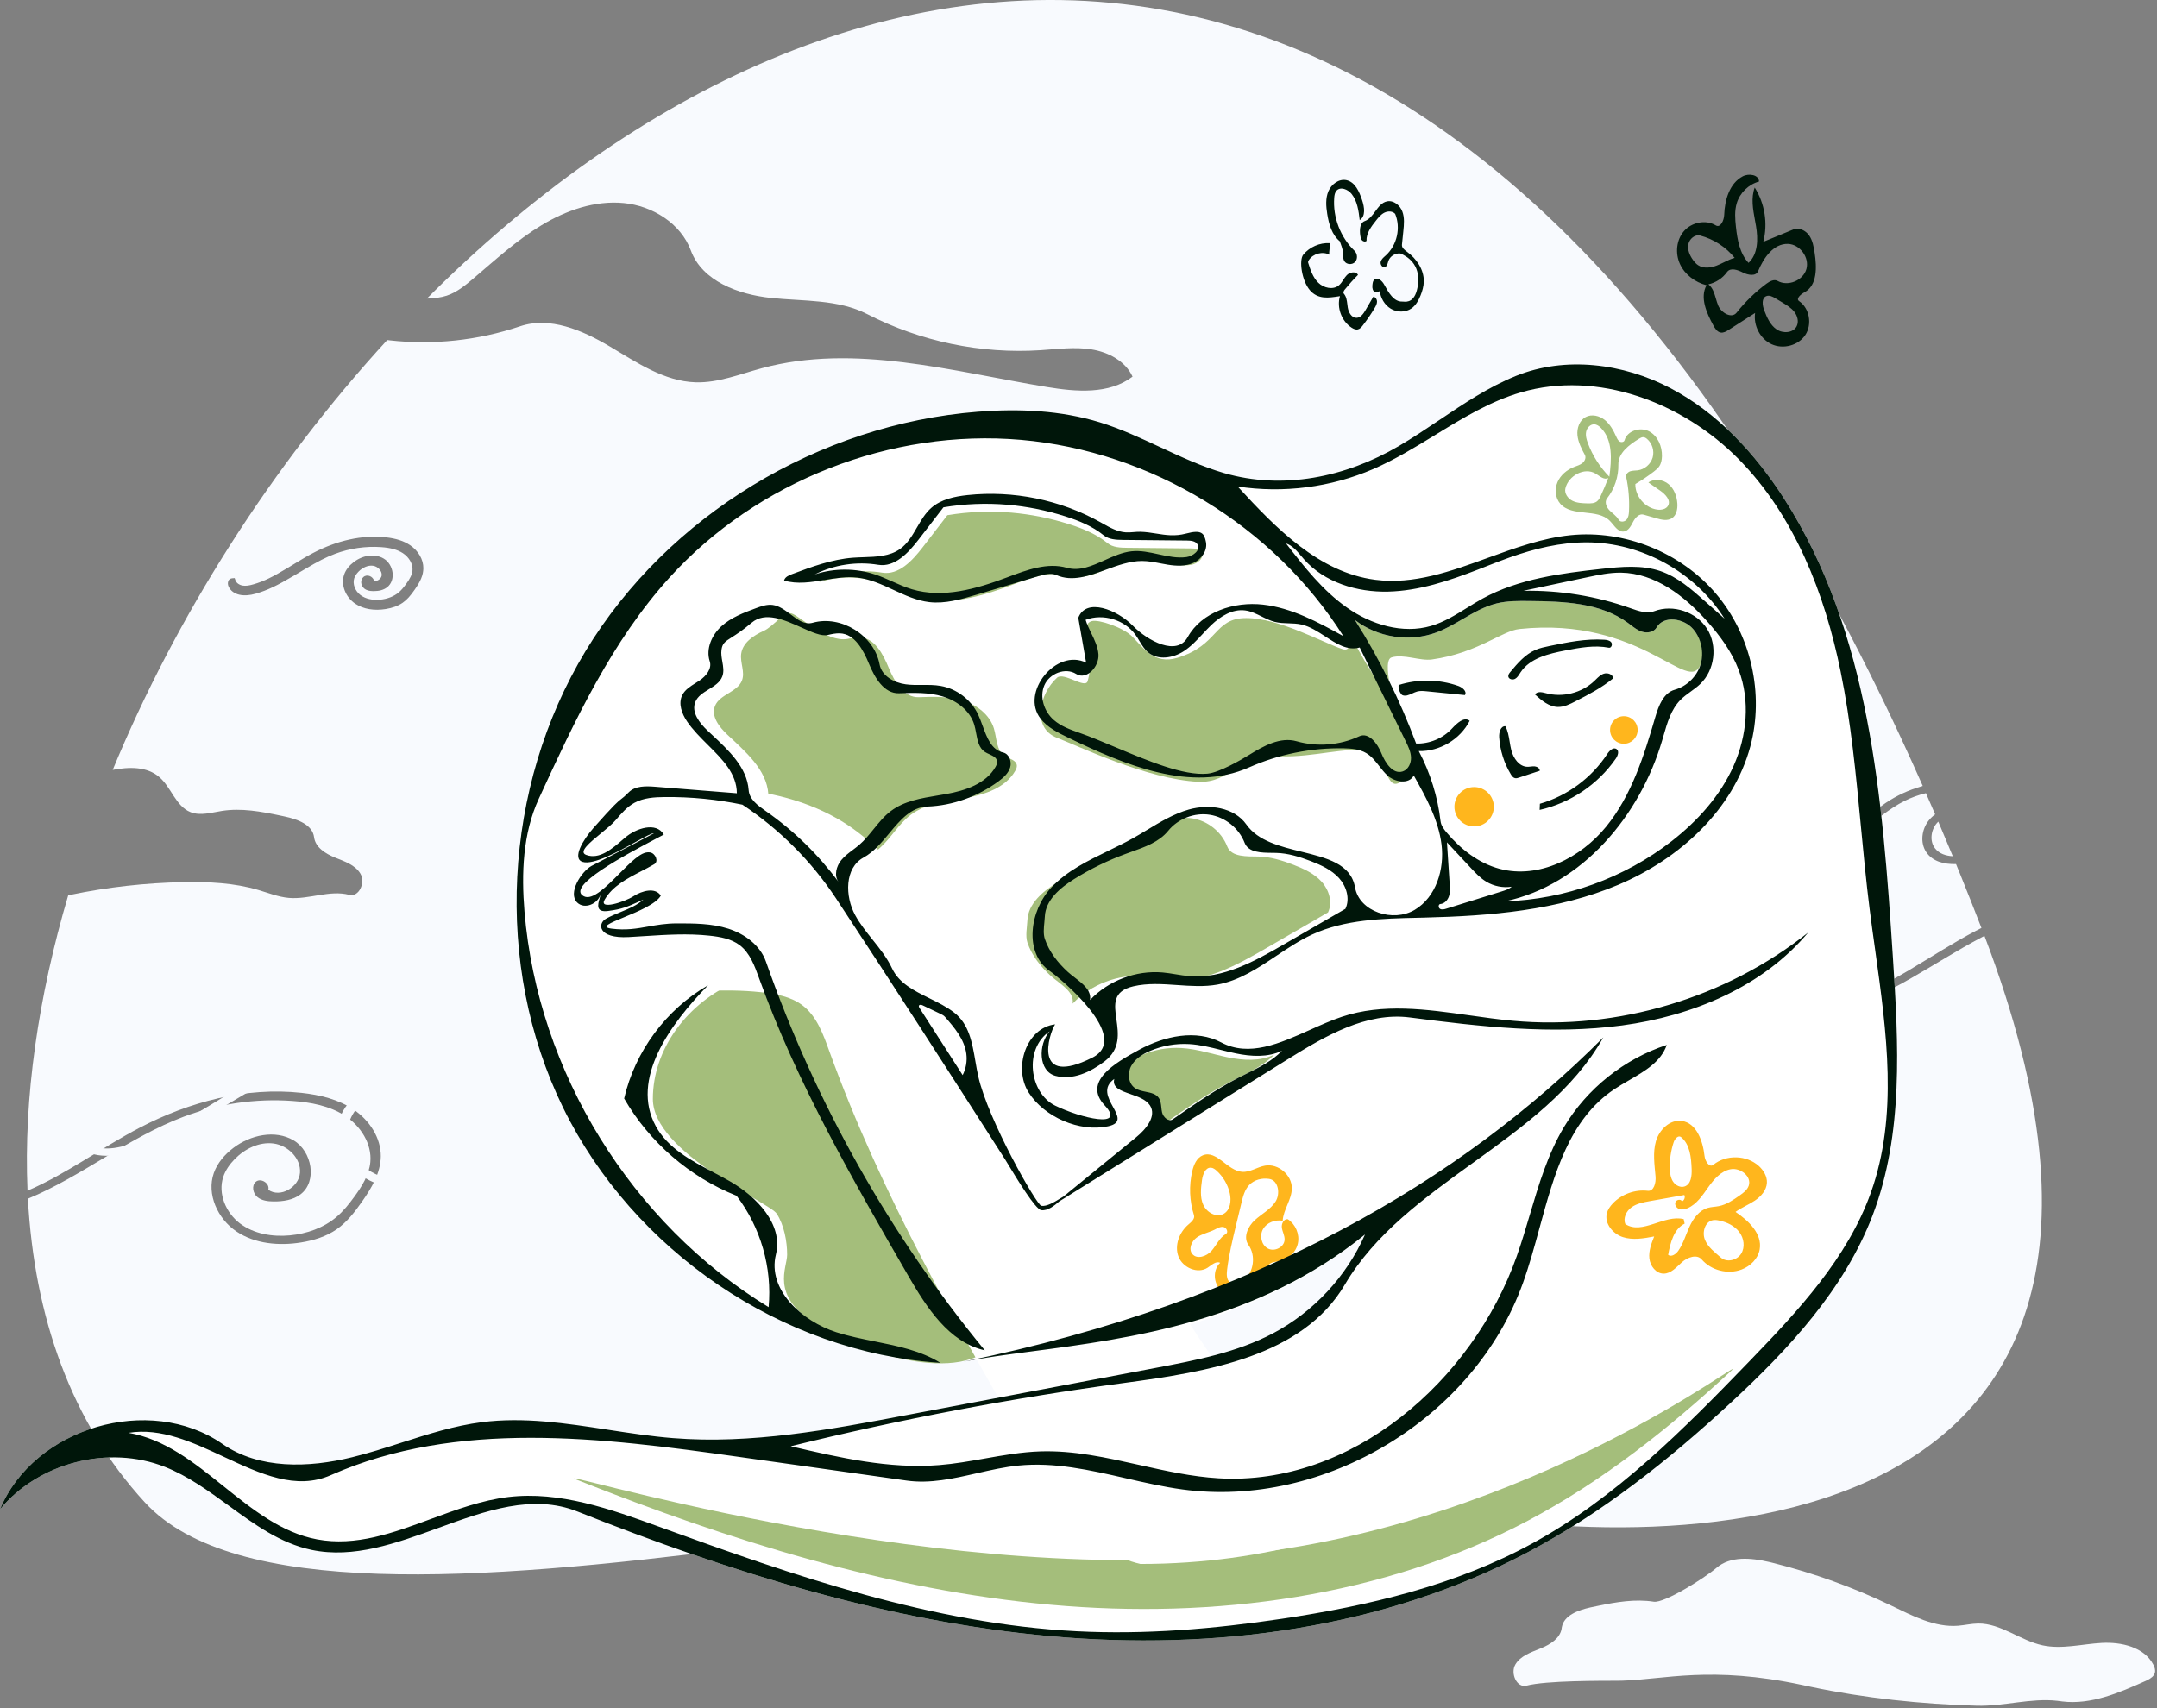 <svg width="125" height="99" viewBox="0 0 125 99" fill="none" xmlns="http://www.w3.org/2000/svg">
<rect x="0" y="0" width="125" height="99" fill="#808080" stroke="none"/>
<g clip-path="url(#clip0_614_6690)">
<path fill-rule="evenodd" clip-rule="evenodd" d="M102.53 90.538L102.604 90.555L102.749 90.591C105.111 91.18 107.412 92.011 109.605 93.067C110.832 93.657 112.11 94.336 113.468 94.232C113.857 94.202 114.241 94.108 114.631 94.103C115.954 94.089 117.07 95.087 118.362 95.367C119.483 95.609 120.64 95.294 121.785 95.229C122.93 95.164 124.254 95.466 124.784 96.483C124.858 96.624 124.914 96.786 124.88 96.941C124.833 97.151 124.643 97.282 124.445 97.382L124.405 97.401L124.32 97.44C122.796 98.123 121.169 98.821 119.517 98.621L119.402 98.605L119.23 98.583C117.682 98.407 116.12 98.911 114.557 98.867C111.331 98.777 108.043 98.427 104.943 97.773L104.611 97.702L104.444 97.666C99.129 96.531 96.456 97.353 93.972 97.417L93.892 97.418L93.737 97.42C92.781 97.425 89.604 97.406 88.468 97.703C87.895 97.854 87.515 96.986 87.817 96.477C88.107 95.988 88.689 95.782 89.221 95.57L89.287 95.543L89.341 95.521C89.856 95.305 90.394 94.959 90.493 94.423L90.502 94.367L90.51 94.314C90.634 93.633 91.447 93.331 92.145 93.175L92.201 93.163L92.601 93.079C93.671 92.856 94.763 92.672 95.838 92.839C96.448 92.933 98.774 91.477 99.471 90.877C100.281 90.181 101.473 90.294 102.53 90.538ZM111.425 45.554L111.338 45.583C110.61 45.792 109.913 46.112 109.284 46.536C108.21 47.26 107.305 48.279 106.081 48.705C105.235 48.999 104.282 48.974 103.453 48.636C103.74 49.259 104.538 49.477 105.221 49.406C107.216 49.199 108.576 47.322 110.369 46.424C110.764 46.226 111.181 46.077 111.609 45.973C111.787 46.378 111.965 46.787 112.142 47.198L112.141 47.203C112.005 47.304 111.881 47.42 111.774 47.554C111.363 48.066 111.261 48.843 111.627 49.389C111.994 49.936 112.667 50.103 113.352 50.083L113.353 50.081L113.6 50.688C114.012 51.703 114.421 52.736 114.827 53.787L114.794 53.804C114.695 53.854 114.597 53.904 114.5 53.955C111.836 55.347 109.422 57.291 106.537 58.138C106.002 58.295 105.438 58.413 104.888 58.321C104.338 58.228 103.801 57.885 103.615 57.36C103.408 57.374 103.388 57.679 103.476 57.866C103.967 58.913 105.46 58.908 106.571 58.584C109.54 57.72 112.065 55.799 114.8 54.35L115 54.244L115.315 55.084C129.05 92.618 92 89.839 81.352 87.084C65.566 82.998 18.675 98.254 8.397 87.084C4.122 82.437 1.989 76.321 1.617 69.48C4.74 68.187 7.457 65.925 10.642 64.728C12.641 63.977 14.804 63.662 16.935 63.813C18.004 63.888 19.097 64.092 19.995 64.676C20.893 65.26 21.561 66.292 21.461 67.359C21.391 68.101 20.974 68.763 20.534 69.365C20.229 69.784 19.905 70.193 19.51 70.529C18.759 71.17 17.783 71.512 16.799 71.605C15.788 71.7 14.713 71.524 13.903 70.911C13.093 70.298 12.619 69.191 12.934 68.226C13.062 67.834 13.306 67.488 13.594 67.192C14.182 66.589 15.018 66.171 15.853 66.28C16.688 66.389 17.45 67.143 17.384 67.982C17.318 68.821 16.234 69.451 15.547 68.963C15.654 68.595 15.111 68.249 14.822 68.501C14.569 68.722 14.654 69.165 14.911 69.38C15.167 69.596 15.525 69.636 15.86 69.639C16.406 69.643 16.98 69.558 17.414 69.228C18.404 68.477 18.082 66.727 17.011 66.096C15.94 65.466 14.514 65.783 13.524 66.535C13.026 66.912 12.598 67.404 12.39 67.993C11.959 69.219 12.617 70.647 13.695 71.374C14.773 72.1 16.166 72.222 17.449 72.015C18.178 71.897 18.903 71.675 19.509 71.254C20.107 70.837 20.561 70.247 20.979 69.65C21.531 68.861 22.058 67.987 22.068 67.025C22.078 65.947 21.409 64.941 20.519 64.332C19.629 63.723 18.545 63.462 17.472 63.345C14.245 62.993 10.968 63.863 8.091 65.366C5.89 66.516 3.86 68.042 1.595 69.016C1.364 63.625 2.212 57.798 3.953 51.894L4.093 51.865C6.244 51.418 8.437 51.172 10.634 51.131C12.091 51.105 13.568 51.171 14.966 51.584C15.553 51.757 16.13 51.992 16.74 52.045C17.909 52.146 19.1 51.569 20.236 51.867C20.809 52.017 21.189 51.15 20.887 50.641C20.584 50.131 19.965 49.929 19.416 49.707C18.867 49.485 18.276 49.118 18.202 48.53C18.109 47.793 17.23 47.482 16.503 47.327L16.236 47.27C15.123 47.036 13.986 46.828 12.865 47.002C12.256 47.097 11.616 47.3 11.043 47.074C10.187 46.736 9.93 45.641 9.232 45.041C8.513 44.422 7.491 44.443 6.531 44.626C10.197 35.756 15.71 27.044 22.443 19.706L22.447 19.71C22.486 19.715 22.524 19.719 22.563 19.724C25.105 20.012 27.709 19.733 30.132 18.914C31.864 18.328 33.742 19.138 35.316 20.069C36.89 21 38.489 22.106 40.317 22.16C41.626 22.198 42.878 21.685 44.142 21.344C49.52 19.89 55.174 21.526 60.671 22.432C62.363 22.711 64.268 22.871 65.632 21.831C65.22 20.93 64.234 20.41 63.255 20.252C62.276 20.095 61.278 20.235 60.289 20.299C56.838 20.522 53.33 19.791 50.256 18.207C48.568 17.338 46.568 17.468 44.68 17.269C42.792 17.07 40.694 16.299 40.035 14.519C39.454 12.949 37.812 11.93 36.145 11.769C34.477 11.608 32.81 12.191 31.377 13.057C29.944 13.923 28.701 15.065 27.425 16.149C26.956 16.547 26.466 16.948 25.881 17.139C25.55 17.247 25.205 17.283 24.857 17.301L24.74 17.304C48.496 -6.518 85.524 -12.951 111.425 45.554ZM112.325 47.625C112.368 47.725 112.411 47.826 112.454 47.928L113.166 49.629C112.765 49.607 112.383 49.484 112.14 49.177C111.792 48.736 111.904 48.044 112.302 47.647L112.325 47.625ZM18.151 32.049L18.019 32.119C17.816 32.228 17.621 32.341 17.337 32.512L16.666 32.92C15.786 33.45 15.306 33.687 14.7 33.865C14.433 33.944 14.238 33.971 14.061 33.941C13.864 33.907 13.698 33.788 13.645 33.639L13.599 33.508L13.46 33.518C13.21 33.535 13.157 33.807 13.247 33.999C13.485 34.507 14.139 34.609 14.818 34.411C15.506 34.211 16.042 33.95 17.019 33.375L17.645 33.003C18.454 32.525 18.879 32.304 19.416 32.102C20.267 31.783 21.186 31.649 22.093 31.713C22.623 31.751 23.025 31.854 23.345 32.062C23.711 32.3 23.938 32.696 23.904 33.065C23.881 33.304 23.767 33.532 23.533 33.853C23.374 34.071 23.252 34.213 23.114 34.331C22.831 34.572 22.448 34.719 22.029 34.759C21.587 34.8 21.179 34.711 20.889 34.491C20.577 34.255 20.422 33.846 20.528 33.518C20.571 33.388 20.655 33.26 20.774 33.137C21.016 32.889 21.328 32.755 21.608 32.791C21.897 32.829 22.14 33.089 22.12 33.341L22.116 33.369C22.082 33.557 21.865 33.699 21.697 33.673L21.679 33.669L21.678 33.665C21.619 33.415 21.278 33.255 21.061 33.445C20.862 33.618 20.904 33.941 21.102 34.107C21.24 34.223 21.408 34.261 21.634 34.263C21.954 34.265 22.218 34.204 22.426 34.046C22.957 33.642 22.82 32.719 22.231 32.373C21.721 32.072 21.025 32.179 20.502 32.577C20.238 32.777 20.042 33.022 19.945 33.3C19.734 33.898 20.026 34.614 20.586 34.991C21.065 35.314 21.696 35.407 22.36 35.3C22.742 35.238 23.067 35.123 23.336 34.937C23.584 34.764 23.774 34.547 24.024 34.19C24.365 33.704 24.53 33.346 24.534 32.938C24.539 32.425 24.238 31.923 23.777 31.608C23.397 31.348 22.932 31.207 22.36 31.145C20.988 30.995 19.53 31.328 18.151 32.049Z" fill="#F8FAFE"/>
<path fill-rule="evenodd" clip-rule="evenodd" d="M4.513 65.575C4.699 66.101 5.236 66.444 5.786 66.536C6.337 66.629 6.9 66.511 7.435 66.353C9.347 65.792 11.052 64.749 12.76 63.704C13.629 63.172 14.499 62.64 15.398 62.171C18.275 60.668 21.552 59.798 24.779 60.15C25.852 60.267 26.936 60.528 27.826 61.137C28.716 61.746 29.385 62.752 29.375 63.83C29.365 64.792 28.838 65.666 28.286 66.454C27.867 67.052 27.414 67.642 26.815 68.059C26.21 68.48 25.485 68.702 24.756 68.82C23.472 69.027 22.08 68.905 21.002 68.178C19.924 67.452 19.266 66.024 19.697 64.798C19.904 64.209 20.333 63.717 20.831 63.34C21.82 62.588 23.247 62.27 24.318 62.901C25.389 63.532 25.711 65.282 24.721 66.033C24.286 66.363 23.713 66.448 23.167 66.444C22.832 66.441 22.474 66.401 22.217 66.185C21.961 65.97 21.876 65.526 22.128 65.306C22.418 65.054 22.961 65.4 22.854 65.768C23.54 66.255 24.625 65.626 24.691 64.787C24.757 63.948 23.995 63.194 23.16 63.085C22.324 62.975 21.488 63.394 20.901 63.997C20.613 64.293 20.369 64.639 20.241 65.031C19.926 65.996 20.4 67.103 21.21 67.716C22.02 68.329 23.095 68.505 24.106 68.41C25.089 68.317 26.066 67.975 26.817 67.334C27.211 66.998 27.536 66.589 27.841 66.17C28.281 65.567 28.698 64.906 28.768 64.163C28.867 63.097 28.2 62.065 27.302 61.481C26.404 60.897 25.311 60.693 24.242 60.618C22.111 60.467 19.948 60.782 17.949 61.533C16.274 62.163 14.729 63.087 13.185 64.01L13.185 64.01C11.348 65.108 9.514 66.204 7.469 66.8C6.358 67.123 4.865 67.129 4.374 66.082C4.286 65.894 4.306 65.59 4.513 65.575Z" fill="#F8FAFE"/>
<path fill-rule="evenodd" clip-rule="evenodd" d="M57.178 77.455C55.001 80.235 49.057 78.088 46.504 76.463C43.95 74.839 44.931 73.266 44.931 72.496C44.931 71.727 44.755 70.786 44.328 70.121C43.901 69.455 37.149 66.603 37.149 63.47C37.149 60.547 39.173 57.873 42.004 56.662C46.504 54.738 48.705 55.961 52.862 57.652C57.02 59.342 56.678 63.47 56.678 63.47C56.678 63.47 60.088 73.738 57.178 77.455Z" fill="#A4BE7B"/>
<path d="M54.496 78.994C45.298 78.394 36.683 72.483 32.633 64.207C28.584 55.931 29.161 45.618 33.934 37.737C38.708 29.856 47.472 24.59 56.661 23.865C59.037 23.678 61.465 23.78 63.743 24.482C66.216 25.245 68.44 26.691 70.925 27.417C74.342 28.415 77.975 27.662 81.047 25.864C83.33 24.527 85.394 22.784 87.847 21.79C90.712 20.628 94.068 21.061 96.806 22.499C99.543 23.936 101.712 26.29 103.383 28.891C108.358 36.635 109.095 46.264 109.692 55.448C110.02 60.494 110.322 65.724 108.518 70.448C106.881 74.736 103.65 78.21 100.278 81.326C96.703 84.63 92.856 87.686 88.553 89.964C80.166 94.405 70.354 95.689 60.901 94.841C51.448 93.993 42.287 91.113 33.466 87.612C28.542 85.658 23.234 90.926 18.05 89.834C14.848 89.159 12.603 86.229 9.56 85.026C6.289 83.733 2.24 84.774 0 87.484C1.961 82.742 8.672 80.769 12.89 83.695C15.024 85.175 17.886 85.083 20.409 84.464C22.932 83.845 25.347 82.763 27.924 82.433C31.612 81.961 35.302 83.063 39.008 83.357C43.543 83.718 48.077 82.867 52.546 82.02C57.36 81.108 62.173 80.196 66.987 79.284C69.31 78.844 71.672 78.391 73.763 77.288C76.117 76.046 78.032 73.99 79.103 71.554C71.085 78.269 59.036 78.623 54.496 78.994Z" fill="white"/>
<path fill-rule="evenodd" clip-rule="evenodd" d="M57.863 77.683C55.686 80.463 49.742 78.316 47.188 76.691C44.635 75.067 45.616 73.494 45.616 72.724C45.616 71.955 45.44 71.014 45.013 70.349C44.586 69.683 37.834 66.831 37.834 63.698C37.834 60.775 39.858 58.102 42.689 56.89C47.188 54.966 49.39 56.189 53.547 57.88C57.705 59.57 57.363 63.698 57.363 63.698C57.363 63.698 60.773 73.966 57.863 77.683Z" fill="#A4BE7B"/>
<path fill-rule="evenodd" clip-rule="evenodd" d="M66.887 64.705C66.954 64.988 67.269 65.272 67.507 65.105C68.755 64.238 70.007 63.368 71.359 62.673C72.229 62.225 73.161 61.836 73.839 61.13C73.017 61.53 72.046 61.469 71.151 61.285C70.255 61.1 69.378 60.799 68.465 60.746C67.683 60.7 66.891 60.84 66.172 61.151C65.74 61.338 65.316 61.606 65.094 62.022C64.872 62.437 64.925 63.026 65.312 63.294C65.729 63.584 66.401 63.448 66.692 63.864C66.859 64.102 66.82 64.422 66.887 64.705Z" fill="#A4BE7B"/>
<path fill-rule="evenodd" clip-rule="evenodd" d="M78.785 37.786C80.651 41.127 83.027 43.513 81.514 45.03C80.202 46.346 80.66 44.057 79.172 43.566C78.184 43.24 76.075 43.912 74.23 43.835C71.689 43.729 71.337 45.402 69.444 45.313C66.499 45.175 62.491 43.243 61.26 42.767C59.781 42.197 60.224 40.218 61.26 39.28C61.641 38.935 62.89 39.946 63.028 39.483C63.541 37.764 62.429 36.23 63.278 36C63.668 35.894 65.093 36.36 65.633 36.913C66.266 37.561 66.904 38.527 68.212 38.134C70.635 37.408 70.324 35.824 72.218 35.824C74.112 35.824 76.587 37.211 77.779 37.619C78.972 38.026 76.918 34.445 78.785 37.786Z" fill="#A4BE7B"/>
<path fill-rule="evenodd" clip-rule="evenodd" d="M59.541 54.635C59.789 55.373 60.297 56.019 60.872 56.544C61.411 57.034 62.269 57.453 62.162 58.173C63.229 57.046 64.826 56.441 66.372 56.578C66.897 56.625 67.412 56.751 67.938 56.792C69.866 56.942 71.676 55.941 73.351 54.974C74.554 54.279 75.756 53.583 76.959 52.888C77.238 52.309 77.022 51.587 76.592 51.109C76.161 50.633 75.555 50.355 74.956 50.124C74.305 49.874 73.628 49.661 72.932 49.647C72.252 49.633 71.362 49.692 71.117 49.058C70.791 48.217 69.995 47.576 69.104 47.437C68.212 47.297 67.258 47.664 66.691 48.365C66.103 49.09 65.142 49.369 64.265 49.689C63.201 50.075 62.179 50.575 61.221 51.177C60.417 51.681 59.586 52.384 59.541 53.331C59.522 53.734 59.413 54.253 59.541 54.635Z" fill="#A4BE7B"/>
<path fill-rule="evenodd" clip-rule="evenodd" d="M62.05 33.366C63.313 33.727 64.497 32.549 65.803 32.411C66.87 32.297 67.925 32.892 68.988 32.747C69.372 32.694 69.825 32.337 69.623 32.007C69.505 31.814 69.239 31.79 69.013 31.788C67.783 31.776 66.554 31.764 65.325 31.752C64.925 31.748 64.492 31.733 64.181 31.481C63.535 30.956 62.749 30.635 61.956 30.383C60.871 30.039 59.749 29.811 58.616 29.714C57.378 29.608 56.127 29.658 54.901 29.863C54.421 30.487 53.94 31.111 53.459 31.735C52.869 32.5 52.078 33.351 51.124 33.193C49.879 32.987 48.57 33.185 47.442 33.751C48.576 33.377 49.832 33.381 50.964 33.763C51.683 34.005 52.347 34.393 53.074 34.611C54.88 35.152 56.819 34.589 58.584 33.926C59.7 33.507 60.904 33.039 62.05 33.366Z" fill="#A4BE7B"/>
<path d="M83.481 47.599C83.51 47.847 83.67 48.06 83.831 48.252C84.644 49.219 85.688 50.037 86.91 50.361C89.172 50.96 91.603 49.726 93.08 47.912C94.556 46.099 95.273 43.8 95.929 41.555C96.119 40.907 96.4 40.161 97.051 39.979C97.754 39.783 98.34 39.21 98.551 38.511C98.762 37.813 98.592 37.011 98.115 36.459C97.576 35.834 96.413 35.654 96.003 36.37C95.843 36.648 95.453 36.713 95.148 36.613C94.843 36.514 94.596 36.293 94.338 36.103C92.739 34.924 90.606 34.857 88.619 34.836C87.99 34.83 87.353 34.824 86.743 34.972C85.479 35.279 84.457 36.207 83.239 36.659C81.68 37.237 79.832 36.954 78.519 35.935C79.945 38.192 81.136 40.597 82.066 43.098C82.134 43.601 83.317 46.182 83.481 47.599Z" fill="white"/>
<path fill-rule="evenodd" clip-rule="evenodd" d="M51.503 38.711C51.174 37.91 50.679 36.969 49.813 36.937C49.577 36.928 49.345 36.994 49.112 37.034C47.869 37.245 46.337 35.682 45.87 35.556C45.404 35.429 44.839 36.308 44.248 36.572C43.658 36.835 43.038 37.257 42.952 37.897C42.883 38.41 43.182 38.949 43.001 39.433C42.745 40.121 41.707 40.239 41.434 40.92C41.196 41.516 41.68 42.141 42.148 42.58C43.191 43.562 44.424 44.597 44.527 46.025C44.566 46.56 45.066 46.923 45.506 47.23C47.127 48.359 48.561 49.756 49.733 51.346C49.465 50.976 49.605 50.436 49.895 50.082C50.184 49.728 50.592 49.495 50.938 49.196C51.616 48.611 52.053 47.776 52.769 47.237C53.669 46.558 54.859 46.451 55.969 46.252C57.08 46.054 58.281 45.657 58.835 44.675C58.889 44.58 58.937 44.474 58.926 44.364C58.896 44.054 58.484 43.984 58.223 43.815C57.732 43.498 57.768 42.788 57.599 42.229C57.354 41.415 56.589 40.843 55.775 40.597C54.961 40.352 54.093 40.381 53.243 40.411C52.377 40.442 51.833 39.512 51.503 38.711Z" fill="#A4BE7B"/>
<path fill-rule="evenodd" clip-rule="evenodd" d="M100.921 73.587C100.131 73.884 99.168 73.64 98.616 73.002C98.335 72.677 97.794 72.874 97.473 73.16C97.153 73.446 96.837 73.826 96.407 73.823C95.967 73.82 95.631 73.381 95.583 72.944C95.535 72.506 95.7 72.077 95.862 71.668C95.26 71.782 94.628 71.895 94.045 71.706C93.463 71.516 92.967 70.912 93.12 70.32C93.177 70.103 93.311 69.914 93.465 69.752C93.978 69.214 94.749 68.936 95.487 69.021C95.846 69.063 95.971 68.557 95.941 68.197C95.882 67.511 95.772 66.806 95.964 66.145C96.157 65.484 96.769 64.88 97.452 64.971C98.318 65.085 98.682 66.132 98.779 67C98.811 67.296 99.058 67.703 99.29 67.514C100.034 66.908 101.223 66.942 101.931 67.59C102.204 67.84 102.413 68.19 102.394 68.56C102.372 68.991 102.05 69.351 101.692 69.592C101.333 69.832 100.924 69.991 100.576 70.246C101.335 70.754 102.132 71.518 101.976 72.417C101.882 72.959 101.436 73.394 100.921 73.587ZM97.571 70.662C97.59 70.749 97.609 70.837 97.627 70.924C96.993 71.243 96.797 72.038 96.671 72.736C96.86 72.879 97.123 72.693 97.259 72.499C97.555 72.073 97.695 71.562 97.913 71.091C98.13 70.62 98.468 70.157 98.966 70.013C99.174 69.953 99.393 69.953 99.605 69.911C100.055 69.823 100.446 69.552 100.821 69.287C101.031 69.139 101.252 68.977 101.338 68.735C101.53 68.195 100.859 67.668 100.295 67.771C99.731 67.874 99.322 68.355 98.991 68.822C98.659 69.29 98.325 69.802 97.799 70.029C97.646 70.095 97.471 70.134 97.315 70.078C97.158 70.022 97.038 69.846 97.091 69.688C97.144 69.531 97.404 69.484 97.478 69.633C97.609 69.572 97.672 69.395 97.608 69.265C96.939 69.384 96.269 69.503 95.6 69.622C95.233 69.688 94.852 69.759 94.549 69.977C94.246 70.195 94.047 70.606 94.192 70.95C95.163 71.592 96.44 70.384 97.571 70.662ZM99.257 70.726C98.799 70.814 98.626 71.43 98.803 71.862C98.98 72.293 99.376 72.587 99.727 72.895C100.066 73.193 100.656 73.055 100.899 72.674C101.141 72.293 101.064 71.766 100.79 71.407C100.516 71.048 100.081 70.84 99.639 70.747C99.514 70.72 99.383 70.702 99.257 70.726M98.033 67.759C98.006 67.089 97.939 66.333 97.419 65.909C97.26 65.78 97.056 66.01 96.992 66.204C96.827 66.699 96.751 67.224 96.769 67.746C96.777 68.007 96.813 68.278 96.958 68.495C97.104 68.712 97.386 68.855 97.632 68.768C97.999 68.638 98.048 68.148 98.033 67.759L98.033 67.759Z" fill="#FFB61D"/>
<path fill-rule="evenodd" clip-rule="evenodd" d="M96.208 28.439C95.981 28.281 95.754 28.123 95.527 27.966C95.869 27.72 96.375 27.792 96.697 28.064C97.019 28.336 97.175 28.764 97.204 29.185C97.226 29.505 97.155 29.872 96.882 30.043C96.62 30.207 96.28 30.127 95.983 30.041C95.737 29.97 95.492 29.9 95.246 29.829C94.989 29.755 94.761 30.012 94.638 30.25C94.513 30.487 94.371 30.772 94.105 30.807C93.751 30.854 93.542 30.442 93.29 30.189C92.557 29.453 91.092 29.981 90.415 29.193C90.127 28.858 90.085 28.35 90.26 27.944C90.435 27.538 90.801 27.232 91.213 27.069C91.38 27.003 91.559 26.956 91.7 26.844C91.84 26.732 91.93 26.528 91.845 26.369C91.652 26.008 91.455 25.635 91.415 25.227C91.375 24.82 91.531 24.365 91.892 24.172C92.242 23.985 92.693 24.096 93.002 24.345C93.311 24.594 93.503 24.957 93.666 25.318C93.713 25.422 93.763 25.532 93.86 25.592C93.957 25.652 94.113 25.626 94.144 25.517C94.302 24.965 95.049 24.735 95.56 24.998C96.071 25.262 96.328 25.875 96.312 26.449C96.306 26.654 96.268 26.864 96.153 27.033C96.072 27.152 95.958 27.245 95.844 27.332C95.502 27.596 95.143 27.837 94.77 28.056C94.754 28.765 95.329 29.44 96.032 29.538C96.271 29.571 96.556 29.519 96.669 29.306C96.839 28.988 96.504 28.644 96.208 28.439ZM94.907 27.262C95.304 27.211 95.657 26.91 95.771 26.527C95.884 26.144 95.752 25.699 95.447 25.441C95.387 25.389 95.316 25.344 95.238 25.339C95.145 25.333 95.06 25.383 94.981 25.432C94.412 25.783 93.773 26.255 93.786 26.923C93.8 27.629 93.564 28.337 93.128 28.893C92.971 29.093 93.09 29.395 93.268 29.578C93.445 29.761 93.679 29.898 93.799 30.122C93.883 30.279 94.135 30.26 94.254 30.128C94.373 29.995 94.394 29.804 94.402 29.626C94.433 28.962 94.378 28.294 94.237 27.644C94.206 27.501 94.332 27.365 94.471 27.317C94.61 27.269 94.761 27.281 94.907 27.262M93.2 27.707C92.962 27.839 92.703 27.595 92.47 27.453C91.823 27.06 90.894 27.57 90.716 28.305C90.646 28.592 90.852 28.889 91.115 29.023C91.378 29.157 91.685 29.168 91.981 29.176C92.178 29.182 92.393 29.181 92.548 29.059C92.65 28.98 92.709 28.859 92.763 28.742C92.921 28.403 93.067 28.057 93.2 27.707ZM92.395 24.595C92.163 24.581 91.966 24.794 91.92 25.021C91.873 25.248 91.942 25.483 92.024 25.7C92.296 26.421 92.721 27.084 93.263 27.632C93.394 26.648 93.475 25.509 92.775 24.804C92.671 24.699 92.543 24.604 92.395 24.595V24.595Z" fill="#A4BE7B"/>
<path fill-rule="evenodd" clip-rule="evenodd" d="M44.319 50.867C43.691 51.211 43.287 51.927 43.317 52.642C43.331 52.951 43.384 53.337 43.121 53.501C42.904 52.752 43.006 51.917 43.397 51.242C43.493 51.075 43.612 50.913 43.782 50.822C43.952 50.731 44.182 50.732 44.319 50.867V50.867Z" fill="#00160A"/>
<ellipse cx="94.104" cy="42.311" rx="0.799" ry="0.799" fill="#FFB61D"/>
<path fill-rule="evenodd" clip-rule="evenodd" d="M69.092 67.886C69.18 67.509 69.352 67.102 69.713 66.961C70.506 66.65 71.128 67.857 71.978 67.922C72.442 67.958 72.858 67.64 73.317 67.562C74.078 67.432 74.87 68.107 74.863 68.878C74.857 69.532 74.375 70.103 74.332 70.756C73.902 70.681 73.42 70.857 73.199 71.233C72.977 71.608 73.092 72.165 73.478 72.368C73.864 72.572 74.431 72.288 74.444 71.852C74.452 71.617 74.319 71.401 74.285 71.168C74.25 70.936 74.397 70.635 74.63 70.67C75.08 70.96 75.323 71.539 75.214 72.063C75.106 72.587 74.653 73.022 74.124 73.109C73.962 73.135 73.789 73.134 73.646 73.214C73.401 73.351 73.335 73.664 73.24 73.928C73.056 74.44 72.657 74.887 72.141 75.061C71.625 75.234 71 75.097 70.653 74.678C70.307 74.258 70.312 73.569 70.71 73.197C70.464 73.073 70.213 73.33 69.982 73.48C69.402 73.857 68.535 73.478 68.292 72.83C68.049 72.182 68.345 71.418 68.874 70.971C69.043 70.828 69.257 70.645 69.191 70.435C68.93 69.614 68.895 68.724 69.092 67.886ZM71.637 70.987C71.429 71.85 71.22 72.716 71.111 73.598C71.079 73.861 71.074 74.173 71.282 74.337C71.507 74.514 71.845 74.404 72.067 74.224C72.662 73.741 72.792 72.778 72.346 72.154C72.032 71.715 72.317 71.087 72.716 70.723C73.115 70.358 73.628 70.104 73.918 69.648C74.207 69.192 74.086 68.416 73.553 68.332C73.137 68.266 72.682 68.38 72.393 68.685C72.131 68.961 72.032 69.349 71.943 69.719C71.841 70.141 71.739 70.564 71.637 70.987ZM70.91 70.358C71.302 70.14 71.367 69.596 71.267 69.159C71.152 68.66 70.88 68.197 70.5 67.854C70.409 67.772 70.305 67.694 70.184 67.683C69.856 67.651 69.701 68.073 69.657 68.399C69.592 68.879 69.531 69.389 69.729 69.832C69.926 70.275 70.486 70.593 70.91 70.358M69.094 72.683C69.366 73.017 69.928 72.823 70.212 72.499C70.495 72.174 70.673 71.741 71.044 71.522C71.205 71.427 71.079 71.149 70.894 71.119C70.71 71.089 70.537 71.2 70.369 71.283C70.036 71.446 69.656 71.514 69.353 71.728C69.05 71.942 68.859 72.396 69.094 72.683Z" fill="#FFB61D"/>
<path fill-rule="evenodd" clip-rule="evenodd" d="M98.551 38.511C98.821 37.814 98.592 37.011 98.115 36.459C97.576 35.834 96.413 35.654 96.003 36.37C95.843 36.648 95.453 36.713 95.148 36.613C94.843 36.514 94.596 36.293 94.338 36.103C92.739 34.924 90.606 34.857 88.619 34.836C87.99 34.83 87.353 34.824 86.743 34.972C85.479 35.279 84.457 36.207 83.239 36.659C81.68 37.237 79.832 36.954 78.519 35.935C79.05 36.775 80.509 39.491 80.509 39.491C80.509 39.491 80.246 38.222 80.639 38.106C81.361 37.892 82.278 38.324 82.987 38.224C85.629 37.854 87.027 36.567 88.054 36.459C95.148 35.713 97.848 40.323 98.551 38.511Z" fill="#A4BE7B"/>
<path fill-rule="evenodd" clip-rule="evenodd" d="M100.278 79.5C96.703 82.805 92.856 85.86 88.553 88.138C80.166 92.579 70.354 93.863 60.901 93.016C51.448 92.168 42.287 89.287 33.466 85.786C30.971 84.796 53.402 91.882 71.38 90.16C88.885 88.483 101.941 77.963 100.278 79.5Z" fill="#A4BE7B"/>
<ellipse cx="85.427" cy="46.761" rx="1.142" ry="1.141" fill="#FFB61D"/>
<path d="M55.734 55.874C56.562 57.389 57.943 58.561 58.677 60.124C59.554 61.993 70.234 79.039 70.604 79.101C71.374 79.228 72.693 77.961 72.555 78.388C72.501 78.305 84.704 85.068 82.226 86.719C79.38 88.615 73.501 90.651 66.09 90.651C63.227 90.011 61.444 87.235 59.976 84.697C55.527 77.008 51.068 69.262 48.051 60.907C47.701 59.937 47.33 58.903 46.511 58.277C45.827 57.755 44.936 57.603 44.081 57.51C41.94 57.279 39.777 57.51 37.639 57.625C35.143 57.759 35.143 56.531 35.824 56.156C36.864 55.584 37.996 55.362 38.809 54.627C37.666 55.138 37.235 55.377 35.992 55.538C34.75 55.699 35.326 54.686 35.386 54.208C35.197 54.953 34.121 55.444 33.523 54.865C32.746 54.112 33.844 52.398 34.659 51.942C34.797 51.865 39.339 49.517 39.653 49.327C39.253 49.234 35.261 52.037 33.949 51.614C33.096 51.339 33.991 49.844 34.817 48.911C37.374 46.022 36.697 47.008 37.638 46.057C38.162 45.527 39.01 45.55 39.753 45.609C40.875 45.699 45.383 45.361 49.108 47.809C52.606 50.108 55.354 55.179 55.734 55.874Z" fill="white"/>
<path fill-rule="evenodd" clip-rule="evenodd" d="M101.937 10.521C101.332 10.686 100.826 11.178 100.646 11.779C100.514 12.219 100.549 12.69 100.599 13.146C100.68 13.893 100.818 14.686 101.329 15.237C101.883 14.723 101.888 13.853 101.763 13.108C101.744 12.998 101.724 12.888 101.704 12.777C101.586 12.134 101.465 11.476 101.687 10.87C102.273 11.792 102.457 12.96 102.184 14.017L103.926 13.3C104.253 13.165 104.641 13.359 104.843 13.649C105.045 13.94 105.105 14.302 105.159 14.652C105.289 15.484 105.317 16.539 104.575 16.939C104.359 17.055 104.056 17.314 104.259 17.453C104.865 17.869 105.026 18.795 104.624 19.41C104.222 20.026 103.343 20.258 102.673 19.954C102.004 19.651 101.603 18.867 101.71 18.14L100.18 19.119C100.04 19.209 99.882 19.302 99.718 19.276C99.512 19.242 99.386 19.039 99.287 18.856C98.896 18.134 98.501 17.253 98.895 16.532C98.238 16.365 97.639 15.921 97.356 15.305C97.073 14.689 97.143 13.906 97.588 13.394C98.033 12.882 98.852 12.712 99.432 13.064C99.704 13.228 99.908 12.771 99.919 12.454C99.949 11.589 100.226 10.627 100.991 10.222C101.342 10.035 101.931 10.124 101.937 10.521ZM103.013 16.282C103.617 16.623 104.496 16.26 104.683 15.593C104.87 14.926 104.308 14.16 103.615 14.137C102.781 14.11 102.198 14.947 101.883 15.72C101.756 16.03 101.296 15.948 100.999 15.794C100.701 15.641 100.279 15.495 100.084 15.767C99.827 16.125 99.435 16.384 99.004 16.48C99.254 16.679 99.345 16.991 99.437 17.305C99.478 17.444 99.518 17.583 99.573 17.713C99.75 18.137 100.35 18.483 100.636 18.124C101.137 17.492 101.72 16.927 102.366 16.445C102.556 16.304 102.808 16.166 103.013 16.282ZM98.53 13.654C98.22 13.572 97.9 13.849 97.841 14.164C97.782 14.479 97.92 14.8 98.106 15.061C98.19 15.18 98.287 15.293 98.409 15.373C98.723 15.579 99.142 15.526 99.492 15.39C99.632 15.335 99.768 15.269 99.904 15.203C100.106 15.104 100.308 15.005 100.525 14.946C100.019 14.319 99.309 13.859 98.53 13.654ZM104.12 18.908C104.252 18.645 104.167 18.314 103.987 18.08C103.807 17.847 103.548 17.689 103.296 17.537L102.882 17.288C102.723 17.193 102.534 17.094 102.362 17.163C102.073 17.277 102.127 17.698 102.238 17.988C102.397 18.404 102.586 18.839 102.954 19.091C103.322 19.343 103.92 19.307 104.12 18.908ZM78.494 14.536C78.667 14.703 78.692 15.011 78.527 15.186C78.362 15.362 78.029 15.342 77.905 15.136C77.838 15.025 77.837 14.892 77.835 14.76C77.835 14.719 77.834 14.677 77.832 14.637C77.821 14.467 77.679 14.075 77.642 13.985C77.182 13.608 77.007 12.988 76.914 12.4C76.844 11.961 76.809 11.496 76.981 11.087C77.154 10.677 77.593 10.349 78.028 10.442C78.532 10.549 78.773 11.112 78.936 11.601C79.068 12.001 79.155 12.538 78.796 12.756C78.734 12.223 78.66 11.66 78.326 11.24C78.114 10.974 77.677 10.799 77.451 11.053C77.353 11.163 77.33 11.318 77.319 11.463C77.234 12.593 77.677 13.751 78.494 14.536ZM77.652 17.165L77.586 17.175C76.995 17.266 76.38 17.361 75.916 16.829C75.435 16.277 75.267 15.073 75.528 14.759C75.895 14.317 76.48 14.057 77.056 14.095C77.081 14.154 77.065 14.288 77.049 14.423C77.032 14.56 77.016 14.699 77.042 14.762C76.643 14.554 76.098 14.697 75.851 15.073C75.82 15.119 75.793 15.176 75.81 15.229C75.941 15.646 76.084 16.081 76.397 16.387C76.709 16.694 77.246 16.819 77.586 16.542C77.694 16.454 77.771 16.336 77.848 16.218L77.848 16.218L77.848 16.218C77.91 16.122 77.972 16.027 78.051 15.947C78.228 15.766 78.586 15.707 78.697 15.934C78.428 16.203 78.174 16.486 77.934 16.781C77.877 16.851 77.82 16.955 77.879 17.024C78.025 17.192 78.052 17.42 78.08 17.645L78.08 17.646C78.088 17.708 78.095 17.77 78.105 17.831C78.152 18.111 78.329 18.429 78.612 18.422C78.852 18.416 79.013 18.183 79.133 17.976L79.585 17.197C79.716 17.213 79.802 17.357 79.799 17.489C79.796 17.621 79.729 17.742 79.661 17.856C79.453 18.205 79.223 18.542 78.974 18.864C78.897 18.962 78.811 19.065 78.69 19.093C78.564 19.122 78.436 19.063 78.328 18.993C77.744 18.613 77.455 17.833 77.652 17.165ZM80.227 12.327C80.427 12.226 80.699 12.229 80.85 12.395C81.185 13.203 80.96 14.209 80.314 14.799C80.298 14.813 80.283 14.827 80.267 14.841C80.16 14.936 80.05 15.034 80.014 15.17C79.972 15.325 80.106 15.53 80.259 15.479C80.366 15.444 80.4 15.324 80.433 15.21C80.439 15.185 80.446 15.161 80.454 15.138C80.547 14.852 80.86 14.655 81.158 14.693C81.542 14.859 82.319 15.305 82.172 16.49C82.041 17.549 81.517 17.499 81.33 17.482C81.308 17.48 81.29 17.478 81.279 17.479C80.772 17.508 80.468 16.956 80.221 16.507L80.207 16.482C80.091 16.271 79.828 16.043 79.646 16.201C79.575 16.263 79.553 16.363 79.54 16.457C79.52 16.6 79.514 16.76 79.605 16.872C79.695 16.984 79.916 16.983 79.955 16.844C80.001 17.266 80.232 17.673 80.595 17.893C80.958 18.112 81.451 18.12 81.798 17.875C82.049 17.699 82.204 17.417 82.319 17.133C82.425 16.873 82.504 16.598 82.51 16.317C82.524 15.633 82.095 15 81.542 14.597C81.398 14.492 81.225 14.361 81.244 14.184L81.325 13.392C81.364 13.011 81.401 12.613 81.264 12.254C81.127 11.896 80.758 11.595 80.381 11.671C80.08 11.731 79.892 11.987 79.702 12.245C79.529 12.48 79.355 12.717 79.092 12.812C78.802 12.916 78.787 13.316 78.825 13.622C78.838 13.725 78.853 13.834 78.918 13.915C78.983 13.997 79.115 14.033 79.191 13.963C79.172 13.52 79.463 13.131 79.74 12.785C79.879 12.609 80.026 12.428 80.227 12.327ZM53.964 29.442C54.532 28.942 55.317 28.776 56.07 28.696C58.714 28.414 61.441 28.97 63.763 30.265C63.809 30.291 63.855 30.317 63.901 30.343C64.325 30.582 64.76 30.827 65.242 30.857C65.394 30.867 65.545 30.854 65.696 30.842C65.829 30.831 65.961 30.82 66.094 30.824C66.411 30.832 66.707 30.88 67.001 30.926C67.55 31.014 68.088 31.099 68.731 30.927C69.652 30.68 69.788 30.922 69.886 31.417C69.984 31.912 69.627 32.412 69.168 32.622C68.71 32.833 68.179 32.811 67.681 32.731C67.537 32.708 67.393 32.68 67.249 32.653C66.896 32.585 66.543 32.517 66.184 32.516C65.475 32.515 64.77 32.772 64.077 33.026C63.097 33.384 62.139 33.734 61.219 33.334C60.894 33.193 60.519 33.293 60.179 33.395L56.587 34.471C55.698 34.737 54.778 35.006 53.856 34.901C53.124 34.817 52.449 34.503 51.773 34.19C51.093 33.874 50.412 33.559 49.674 33.478C49.051 33.41 48.421 33.513 47.794 33.616C46.996 33.746 46.204 33.876 45.439 33.651C45.481 33.454 45.696 33.354 45.885 33.283C47.036 32.853 48.207 32.418 49.433 32.326C49.635 32.311 49.841 32.304 50.048 32.297H50.048H50.048H50.048H50.048H50.048H50.048H50.048C50.797 32.272 51.555 32.247 52.154 31.824C52.593 31.514 52.864 31.045 53.137 30.574C53.375 30.164 53.614 29.752 53.964 29.442ZM61.822 32.91C62.567 33.122 63.285 32.8 64.016 32.471C64.524 32.242 65.039 32.011 65.575 31.954C66.097 31.898 66.616 32.013 67.135 32.127C67.676 32.245 68.217 32.364 68.759 32.29C69.143 32.238 69.597 31.88 69.394 31.55C69.276 31.357 69.01 31.334 68.784 31.331L65.097 31.295C64.697 31.291 64.263 31.276 63.953 31.024C63.307 30.5 62.521 30.178 61.728 29.927C60.643 29.583 59.521 29.355 58.387 29.257C57.149 29.151 55.898 29.201 54.673 29.406L53.231 31.278C52.641 32.044 51.85 32.895 50.895 32.737C49.65 32.531 48.342 32.729 47.214 33.295C48.348 32.92 49.604 32.924 50.736 33.306C51.068 33.418 51.388 33.561 51.708 33.704L51.708 33.704C52.081 33.87 52.454 34.037 52.845 34.154C54.651 34.696 56.591 34.132 58.356 33.469L58.419 33.445C59.517 33.032 60.697 32.589 61.822 32.91ZM51.535 48.297C52.173 47.531 52.792 46.786 53.742 46.75C55.218 46.694 56.669 46.166 57.859 45.291C58.148 45.078 58.435 44.826 58.539 44.483C58.644 44.141 58.482 43.696 58.132 43.617C57.454 43.465 57.196 42.759 56.941 42.065C56.86 41.843 56.779 41.622 56.685 41.42C56.283 40.562 55.446 39.921 54.513 39.758C54.159 39.695 53.799 39.698 53.439 39.701C53.119 39.704 52.8 39.706 52.484 39.663C51.813 39.573 51.096 39.179 50.973 38.513C50.662 36.829 48.746 35.634 47.096 36.096C46.627 36.227 46.227 35.925 45.816 35.612C45.491 35.366 45.157 35.114 44.776 35.064C44.444 35.021 44.114 35.139 43.8 35.255C43.092 35.517 42.365 35.791 41.807 36.299C41.249 36.807 40.893 37.612 41.13 38.329C41.271 38.756 40.919 39.187 40.546 39.44C40.469 39.492 40.389 39.542 40.309 39.592L40.309 39.592L40.309 39.592C40.001 39.785 39.688 39.981 39.532 40.303C39.297 40.786 39.513 41.37 39.815 41.816C40.147 42.306 40.589 42.745 41.027 43.181C41.869 44.019 42.696 44.842 42.702 45.979L37.969 45.601C37.43 45.558 36.815 45.541 36.434 45.926C36.207 46.156 36.11 46.23 36.013 46.303C35.819 46.451 35.625 46.599 34.388 47.995C33.789 48.672 33.14 49.757 33.759 49.956C34.383 50.157 35.845 49.351 36.858 48.792L36.858 48.792L36.858 48.792C37.389 48.499 37.796 48.274 37.896 48.298C37.739 48.392 36.137 49.225 35.116 49.755C34.65 49.997 34.305 50.176 34.274 50.194C33.683 50.525 32.886 51.768 33.45 52.314C33.884 52.734 34.664 52.377 34.801 51.837C34.793 51.906 34.77 51.989 34.745 52.078C34.644 52.441 34.518 52.896 35.241 52.802C36.051 52.697 36.385 52.547 37.046 52.249C37.121 52.215 37.2 52.179 37.284 52.142C36.916 52.474 36.458 52.662 35.983 52.857C35.696 52.974 35.403 53.094 35.119 53.251C34.625 53.522 34.625 54.413 36.435 54.316C36.743 54.299 37.051 54.279 37.361 54.259C38.608 54.179 39.863 54.098 41.108 54.233C41.728 54.3 42.374 54.41 42.87 54.788C43.462 55.24 43.731 55.986 43.984 56.686L43.987 56.696C46.175 62.756 49.41 68.374 52.636 73.951C53.701 75.792 54.994 77.805 57.07 78.269C51.568 71.576 47.253 63.911 44.386 55.736C44.054 54.79 43.157 54.13 42.201 53.827C41.245 53.523 40.223 53.521 39.219 53.522C38.583 53.523 38.066 53.615 37.566 53.705C36.908 53.822 36.279 53.934 35.446 53.827C34.774 53.74 35.342 53.505 36.15 53.172C36.963 52.836 38.019 52.399 38.293 51.914C37.977 51.413 37.201 51.628 36.705 51.951C36.208 52.275 34.672 52.774 35.043 52.142C35.502 51.358 36.319 50.935 37.142 50.508C37.402 50.373 37.663 50.238 37.913 50.091C38.187 49.93 37.982 49.453 37.668 49.406C37.354 49.359 37.066 49.568 36.817 49.765C36.544 49.982 36.231 50.297 35.908 50.622C35.151 51.386 34.337 52.206 33.837 51.951C32.751 51.398 36.204 49.572 38.116 48.56L38.116 48.56L38.31 48.457L38.468 48.373C38.034 47.626 36.87 47.994 36.215 48.558L36.112 48.647C35.479 49.195 34.735 49.839 33.968 49.552C33.512 49.381 34.172 48.84 34.832 48.298C35.162 48.027 35.492 47.757 35.683 47.532C36.003 47.155 36.333 46.77 36.767 46.532C37.298 46.242 37.928 46.204 38.533 46.199C40.04 46.185 41.548 46.334 43.023 46.641C45.17 48.062 47.026 49.92 48.445 52.068C51.757 57.083 55.001 62.142 58.245 67.201C58.283 67.26 58.351 67.372 58.44 67.52C58.917 68.307 60.004 70.102 60.345 70.145C60.722 70.192 61.112 69.877 61.388 69.633L74.647 61.385C76.803 60.044 79.188 58.649 81.706 58.975C85.785 59.504 89.923 59.984 93.999 59.437C98.076 58.889 102.145 57.202 104.786 54.051C100.013 57.85 93.748 59.723 87.672 59.166C86.845 59.09 86.011 58.972 85.176 58.854C82.659 58.498 80.133 58.14 77.758 58.936C77.147 59.14 76.528 59.418 75.907 59.697C74.151 60.485 72.386 61.277 70.776 60.424C69.314 59.648 67.485 60.05 66.03 60.839C64.576 61.627 62.743 62.705 64.017 64.07C65.291 65.436 62.631 64.813 61.146 64.083C59.661 63.353 59.313 60.807 60.83 59.775C60.151 60.547 60.174 62.092 61.166 62.36C62.158 62.629 63.201 62.139 64.017 61.515C64.941 60.807 64.812 59.897 64.697 59.083C64.573 58.213 64.466 57.453 65.677 57.17C66.507 56.976 67.363 57.036 68.22 57.096C69.001 57.151 69.784 57.206 70.549 57.069C71.811 56.841 72.884 56.125 73.964 55.404C74.638 54.954 75.316 54.502 76.043 54.166C77.936 53.294 80.082 53.244 82.173 53.196C82.296 53.193 82.419 53.19 82.541 53.187C86.366 53.093 90.265 52.772 93.788 51.282C97.311 49.792 100.443 46.955 101.434 43.262C102.249 40.222 101.478 36.802 99.437 34.406C97.396 32.009 94.141 30.703 91.008 31.022C89.372 31.189 87.791 31.764 86.219 32.336C84.064 33.12 81.926 33.897 79.689 33.605C76.436 33.181 73.94 30.615 71.723 28.199C74.367 28.604 77.123 28.249 79.577 27.188C80.828 26.647 81.998 25.93 83.165 25.215C84.761 24.237 86.352 23.262 88.139 22.742C92.576 21.452 97.517 23.32 100.757 26.612C103.997 29.903 105.744 34.403 106.667 38.927C107.268 41.876 107.553 44.872 107.838 47.87C107.991 49.473 108.143 51.076 108.344 52.672C108.445 53.476 108.558 54.285 108.672 55.096L108.672 55.097C109.334 59.838 110.009 64.671 108.418 69.128C107.059 72.935 104.197 75.985 101.389 78.893C97.573 82.845 93.641 86.814 88.82 89.449C84.361 91.887 79.325 93.075 74.298 93.827C70.355 94.417 66.361 94.755 62.38 94.55C54.05 94.122 46.04 91.345 38.201 88.495C35.384 87.471 32.441 86.417 29.465 86.77C27.935 86.952 26.45 87.499 24.974 88.043C22.785 88.85 20.62 89.648 18.374 89.226C16.31 88.839 14.63 87.49 12.952 86.143C11.249 84.776 9.548 83.41 7.447 83.051C9.325 82.74 11.177 83.603 12.998 84.452C15.1 85.432 17.16 86.393 19.171 85.503C26.481 82.267 34.887 83.324 42.803 84.442L52.536 85.817C53.901 86.01 55.252 85.702 56.608 85.393L56.608 85.393C57.407 85.211 58.207 85.029 59.014 84.948C61.105 84.738 63.163 85.208 65.227 85.68C66.319 85.93 67.412 86.18 68.513 86.33C76.76 87.454 85.439 82.195 88.255 74.367C88.624 73.344 88.92 72.259 89.217 71.173C90.073 68.04 90.934 64.891 93.54 63.141C93.813 62.958 94.106 62.788 94.4 62.618C95.323 62.083 96.256 61.543 96.591 60.567C94.124 61.376 91.967 63.099 90.634 65.327C89.697 66.893 89.176 68.65 88.655 70.408C88.417 71.212 88.178 72.017 87.9 72.804C85.328 80.071 78.315 86.141 70.616 85.685C69.067 85.594 67.543 85.253 66.021 84.912C64.118 84.487 62.218 84.061 60.279 84.126C59.197 84.162 58.13 84.351 57.062 84.54C56.191 84.694 55.319 84.848 54.438 84.919C51.54 85.154 48.653 84.489 45.822 83.828C52.198 82.257 58.659 81.031 65.168 80.157C69.959 79.513 75.478 78.629 77.931 74.466C79.681 71.497 82.529 69.443 85.374 67.39L85.374 67.39C88.281 65.293 91.185 63.198 92.914 60.131C84.706 68.367 72.886 75.444 55.843 78.924C55.725 78.947 55.608 78.97 55.494 78.994C55.61 78.971 55.727 78.947 55.843 78.924C57.021 78.694 58.368 78.517 59.835 78.324L59.835 78.324C65.476 77.581 72.869 76.608 79.103 71.554C78.032 73.99 76.117 76.046 73.763 77.288C71.672 78.39 69.31 78.844 66.987 79.284L52.546 82.02C48.077 82.867 43.543 83.718 39.008 83.357C37.749 83.257 36.492 83.064 35.236 82.871C32.795 82.496 30.359 82.121 27.924 82.433C26.332 82.636 24.803 83.127 23.271 83.618L23.271 83.618C22.323 83.923 21.374 84.227 20.409 84.464C17.886 85.083 15.024 85.175 12.89 83.694C8.672 80.768 1.961 82.742 0 87.484C2.24 84.774 6.289 83.733 9.56 85.026C10.895 85.554 12.077 86.414 13.253 87.271C14.757 88.366 16.253 89.455 18.05 89.834C20.494 90.349 22.965 89.45 25.41 88.561C28.153 87.564 30.863 86.579 33.466 87.612C42.287 91.112 51.448 93.993 60.901 94.841C70.354 95.689 80.166 94.405 88.553 89.964C92.856 87.686 96.703 84.63 100.278 81.326C103.65 78.21 106.881 74.736 108.518 70.448C110.322 65.724 110.02 60.494 109.692 55.448C109.095 46.264 108.358 36.635 103.383 28.891C101.712 26.29 99.543 23.936 96.806 22.499C94.068 21.061 90.712 20.628 87.847 21.79C86.262 22.432 84.84 23.386 83.416 24.342C82.636 24.866 81.855 25.39 81.047 25.863C77.975 27.662 74.342 28.415 70.925 27.417C69.651 27.044 68.445 26.483 67.239 25.921C66.093 25.387 64.948 24.854 63.743 24.482C61.465 23.78 59.037 23.678 56.661 23.865C47.472 24.59 38.708 29.856 33.934 37.737C29.161 45.618 28.584 55.931 32.633 64.207C36.683 72.483 45.298 78.394 54.496 78.994C53.354 78.287 52.03 78.021 50.7 77.754C49.95 77.604 49.198 77.453 48.475 77.222C46.473 76.582 44.461 74.752 44.965 72.712C45.398 70.963 43.849 69.357 42.283 68.462C41.979 68.288 41.664 68.121 41.347 67.954L41.347 67.954C40.038 67.26 38.707 66.556 38.009 65.284C36.503 62.544 38.85 59.346 41.034 57.109C38.604 58.504 36.797 60.942 36.17 63.672C37.632 66.206 39.965 68.225 42.683 69.308C44.079 71.128 44.756 73.483 44.542 75.765C36.588 70.91 31.168 62.129 30.395 52.846C30.211 50.63 30.292 48.322 31.222 46.301C33.306 41.773 35.448 37.17 38.798 33.478C43.874 27.883 51.637 24.841 59.165 25.495C66.693 26.149 73.814 30.485 77.848 36.871C76.376 36.059 74.856 35.232 73.186 35.044C71.516 34.856 69.64 35.465 68.825 36.934C68.207 38.046 66.526 37.167 65.637 36.257C64.748 35.348 62.941 34.62 62.488 35.809L62.942 38.409C61.215 37.558 59.116 40.136 60.301 41.653C60.703 42.168 61.313 42.47 61.902 42.755C65.198 44.349 69.036 45.965 72.384 44.48C74.102 43.718 75.988 43.338 77.867 43.374C78.32 43.383 78.792 43.421 79.18 43.655C79.484 43.837 79.704 44.118 79.924 44.4L79.924 44.4C80.072 44.59 80.22 44.78 80.395 44.942C80.831 45.344 81.66 45.476 81.928 44.948C82.636 46.209 83.358 47.512 83.537 48.947C83.717 50.383 83.224 52.001 81.98 52.739C80.735 53.477 78.773 52.855 78.524 51.43C78.286 50.072 76.89 49.728 75.428 49.368C74.189 49.064 72.903 48.747 72.23 47.792C71.523 46.79 70.073 46.589 68.892 46.922C68.027 47.167 67.254 47.634 66.481 48.1L66.48 48.1C66.198 48.271 65.916 48.441 65.629 48.601C65.174 48.854 64.701 49.084 64.228 49.314L64.228 49.314C63.033 49.895 61.839 50.475 60.935 51.431C59.673 52.766 59.323 55.229 60.83 56.279C61.394 56.672 65.629 60.131 63.3 61.304C59.828 63.052 60.779 59.929 61.145 59.374C59.47 59.573 58.705 61.906 59.613 63.327C60.521 64.748 62.555 65.635 64.205 65.284C65.023 65.11 64.782 64.673 64.499 64.158C64.211 63.634 63.878 63.028 64.574 62.538C64.44 63.045 64.945 63.219 65.505 63.413C65.942 63.564 66.414 63.727 66.639 64.07C67.044 64.689 66.415 65.452 65.841 65.919L61.631 69.353C61.574 69.383 61.501 69.428 61.419 69.479C61.111 69.668 60.663 69.945 60.345 69.892C60.076 69.847 57.264 64.926 56.693 62.398C56.627 62.106 56.575 61.807 56.524 61.508L56.524 61.508C56.339 60.429 56.155 59.358 55.295 58.691C54.867 58.359 54.36 58.109 53.858 57.861C52.972 57.424 52.1 56.994 51.694 56.128C51.408 55.519 50.987 54.992 50.565 54.464C50.201 54.01 49.837 53.554 49.559 53.046C48.959 51.947 48.943 50.305 50.043 49.705C50.63 49.385 51.087 48.836 51.535 48.297ZM48.672 36.709C49.538 36.741 50.032 37.682 50.362 38.483C50.691 39.284 51.235 40.214 52.101 40.183C52.951 40.152 53.819 40.124 54.633 40.369C55.447 40.614 56.212 41.187 56.458 42.001C56.505 42.157 56.536 42.325 56.567 42.493L56.567 42.493C56.647 42.926 56.727 43.358 57.081 43.587C57.156 43.636 57.244 43.676 57.332 43.716C57.548 43.816 57.763 43.915 57.784 44.136C57.795 44.245 57.747 44.352 57.693 44.447C57.14 45.429 55.938 45.826 54.828 46.024C54.667 46.053 54.506 46.08 54.344 46.106C53.38 46.266 52.398 46.428 51.627 47.009C51.241 47.299 50.936 47.676 50.631 48.053C50.37 48.376 50.108 48.698 49.796 48.968C49.676 49.072 49.548 49.168 49.42 49.264C49.18 49.444 48.941 49.623 48.753 49.854C48.464 50.208 48.323 50.748 48.592 51.118C47.419 49.528 45.985 48.131 44.364 47.002C43.924 46.695 43.424 46.332 43.386 45.797C43.291 44.481 42.235 43.498 41.254 42.583C41.17 42.506 41.088 42.429 41.006 42.352C40.539 41.912 40.054 41.288 40.292 40.692C40.428 40.354 40.751 40.154 41.074 39.956C41.403 39.753 41.73 39.552 41.859 39.205C41.962 38.932 41.911 38.641 41.86 38.347C41.82 38.121 41.78 37.892 41.81 37.669C41.861 37.288 42.017 37.188 42.404 36.941C42.668 36.773 43.039 36.537 43.557 36.096C44.343 35.428 45.466 35.932 46.438 36.369C47.048 36.644 47.599 36.891 47.97 36.805C48.2 36.752 48.435 36.7 48.672 36.709ZM54.759 58.936C55.312 59.565 55.889 60.246 55.999 61.075C56.055 61.498 55.98 61.937 55.787 62.318L53.289 58.428C53.262 58.386 53.234 58.335 53.255 58.289C53.287 58.215 53.398 58.238 53.471 58.273L54.498 58.764C54.593 58.809 54.69 58.857 54.759 58.936ZM81.051 39.706C81.028 39.914 81.103 40.132 81.249 40.283C81.439 40.378 81.64 40.286 81.845 40.193C81.94 40.149 82.036 40.105 82.132 40.08C82.307 40.034 82.493 40.051 82.673 40.069L84.892 40.289C85.029 40.078 84.749 39.844 84.512 39.76C83.405 39.368 82.169 39.349 81.051 39.706ZM93.143 43.702C92.24 45.086 90.827 46.131 89.238 46.588L89.224 46.944C90.994 46.549 92.602 45.468 93.634 43.977C93.753 43.806 93.851 43.538 93.68 43.418C93.494 43.287 93.267 43.511 93.143 43.702ZM89.573 40.175C89.357 40.115 89.064 40.059 88.959 40.258C89.336 40.6 89.76 40.962 90.269 40.977C90.633 40.988 90.975 40.817 91.298 40.65C92.06 40.258 92.828 39.861 93.488 39.314C93.463 39.083 93.162 38.976 92.941 39.05C92.758 39.111 92.618 39.25 92.479 39.387L92.478 39.388L92.478 39.388L92.438 39.427C92.423 39.442 92.409 39.456 92.394 39.47C91.66 40.169 90.55 40.447 89.573 40.175ZM87.552 44.878C87.611 44.975 87.684 45.078 87.794 45.103C87.873 45.121 87.955 45.096 88.032 45.07L89.232 44.674C89.232 44.533 89.08 44.435 88.939 44.42C88.861 44.413 88.782 44.422 88.703 44.431C88.641 44.439 88.578 44.446 88.516 44.445C88.036 44.437 87.702 43.951 87.582 43.486C87.54 43.324 87.513 43.157 87.486 42.991L87.486 42.99L87.486 42.99C87.435 42.679 87.385 42.369 87.238 42.092C86.961 42.079 86.861 42.453 86.878 42.73C86.927 43.486 87.16 44.23 87.552 44.878ZM84.143 42.229C84.425 41.924 84.846 41.52 85.168 41.781C84.62 42.855 83.425 43.566 82.219 43.535C82.886 44.796 83.317 46.181 83.481 47.599C83.51 47.847 83.67 48.06 83.831 48.252C84.644 49.219 85.688 50.037 86.91 50.361C89.172 50.96 91.603 49.726 93.08 47.912C94.556 46.099 95.273 43.8 95.929 41.555C96.119 40.907 96.4 40.161 97.051 39.979C97.754 39.783 98.34 39.21 98.551 38.511C98.762 37.813 98.592 37.011 98.115 36.459C97.576 35.834 96.413 35.654 96.003 36.37C95.843 36.648 95.453 36.713 95.148 36.613C94.901 36.533 94.692 36.373 94.485 36.214L94.485 36.214C94.436 36.176 94.387 36.139 94.338 36.103C92.739 34.924 90.606 34.857 88.619 34.836C87.99 34.83 87.354 34.824 86.743 34.972C86.031 35.145 85.396 35.515 84.759 35.886C84.266 36.173 83.771 36.461 83.239 36.659C81.68 37.237 79.832 36.954 78.519 35.935C79.945 38.192 81.136 40.596 82.066 43.098C82.84 43.122 83.617 42.796 84.143 42.229ZM62.911 35.926C62.993 36.192 63.116 36.446 63.239 36.699C63.43 37.094 63.621 37.488 63.656 37.921C63.712 38.632 62.966 39.446 62.364 39.064C61.738 38.668 60.814 39.04 60.522 39.72C60.23 40.401 60.506 41.238 61.063 41.727C61.483 42.096 62.024 42.29 62.552 42.475C63.189 42.699 63.908 43.001 64.654 43.315C66.536 44.107 68.595 44.972 69.975 44.844C70.666 44.779 71.954 44.025 72.392 43.753C73.228 43.235 74.196 42.696 75.142 42.965C76.334 43.305 77.646 43.2 78.769 42.677C79.317 42.422 79.825 43.092 80.049 43.652C80.273 44.213 80.72 44.904 81.293 44.712C81.609 44.605 81.779 44.242 81.769 43.909C81.759 43.576 81.609 43.266 81.462 42.966L78.797 37.531C78.086 37.73 77.455 37.318 76.806 36.894C76.364 36.605 75.914 36.311 75.424 36.2C75.178 36.144 74.925 36.136 74.672 36.128C74.409 36.12 74.146 36.112 73.891 36.05C73.618 35.983 73.364 35.857 73.111 35.731L73.111 35.731C72.801 35.577 72.493 35.424 72.154 35.381C71.425 35.287 70.729 35.719 70.198 36.226C70.024 36.393 69.859 36.571 69.693 36.748C69.356 37.111 69.018 37.472 68.605 37.742C67.99 38.144 67.118 38.288 66.547 37.824C66.327 37.645 66.18 37.4 66.032 37.155C65.959 37.033 65.886 36.911 65.804 36.797C65.171 35.919 63.924 35.543 62.911 35.926ZM60.549 54.425C60.797 55.163 61.305 55.809 61.88 56.333C62.006 56.447 62.149 56.558 62.294 56.669L62.294 56.67C62.767 57.035 63.252 57.41 63.17 57.962C64.237 56.835 65.834 56.23 67.38 56.367C67.634 56.39 67.885 56.431 68.136 56.472C68.405 56.516 68.674 56.56 68.946 56.581C70.874 56.731 72.684 55.73 74.359 54.763L77.967 52.678C78.246 52.099 78.03 51.376 77.6 50.899C77.169 50.422 76.564 50.144 75.964 49.913C75.314 49.663 74.636 49.45 73.94 49.436C73.874 49.434 73.806 49.434 73.738 49.433L73.737 49.433C73.093 49.427 72.347 49.42 72.125 48.847C71.799 48.006 71.003 47.365 70.112 47.226C69.22 47.086 68.267 47.453 67.699 48.154C67.174 48.801 66.353 49.093 65.558 49.376C65.463 49.41 65.367 49.444 65.273 49.478C64.21 49.865 63.187 50.364 62.229 50.966C61.425 51.47 60.594 52.173 60.549 53.121C60.544 53.225 60.533 53.337 60.522 53.453L60.522 53.453V53.453C60.489 53.783 60.454 54.141 60.549 54.425ZM96.876 48.754C98.377 47.585 99.691 46.128 100.465 44.39C101.239 42.652 101.433 40.615 100.761 38.836C100.361 37.778 99.677 36.849 98.924 36.005C97.616 34.54 95.905 33.221 93.941 33.193C93.286 33.184 92.638 33.321 91.998 33.456L88.281 34.244C90.387 34.205 92.499 34.548 94.484 35.251L94.5 35.257C94.947 35.415 95.435 35.588 95.878 35.422C96.965 35.014 98.31 35.467 98.928 36.45C99.547 37.432 99.374 38.839 98.535 39.643C98.366 39.805 98.175 39.943 97.985 40.081C97.774 40.234 97.563 40.386 97.381 40.571C96.838 41.125 96.616 41.899 96.401 42.651C96.376 42.737 96.351 42.824 96.326 42.909C95.041 47.287 91.689 51.294 87.224 52.243C90.701 52.132 94.132 50.892 96.876 48.754ZM92.823 32.972C93.961 32.847 95.142 32.733 96.225 33.103C97.216 33.443 98.026 34.156 98.808 34.852L99.939 35.859C98.252 33.172 95.135 31.444 91.961 31.436C90.434 31.433 88.927 31.799 87.49 32.31C87.032 32.472 86.58 32.65 86.128 32.827L86.126 32.828C85.973 32.888 85.819 32.948 85.666 33.008C83.986 33.659 82.246 34.248 80.445 34.292C78.644 34.336 76.752 33.763 75.562 32.411C75.509 32.352 75.457 32.29 75.405 32.228C75.152 31.927 74.893 31.62 74.526 31.498C75.579 32.856 76.655 34.235 78.063 35.221C79.47 36.208 81.284 36.762 82.934 36.279C83.681 36.059 84.345 35.648 85.01 35.235C85.312 35.047 85.615 34.859 85.926 34.689C88.019 33.546 90.453 33.234 92.823 32.972ZM67.343 64.477C67.41 64.76 67.725 65.043 67.964 64.877C69.212 64.01 70.464 63.139 71.815 62.445C71.961 62.37 72.108 62.297 72.255 62.224L72.255 62.224C72.99 61.858 73.731 61.49 74.296 60.902C73.474 61.302 72.503 61.241 71.608 61.056C71.322 60.997 71.038 60.926 70.754 60.856C70.148 60.705 69.543 60.554 68.922 60.517C68.14 60.471 67.348 60.611 66.629 60.923C66.197 61.11 65.772 61.378 65.551 61.794C65.329 62.209 65.382 62.797 65.769 63.066C65.949 63.191 66.176 63.236 66.4 63.282C66.694 63.341 66.983 63.399 67.149 63.635C67.259 63.793 67.279 63.986 67.3 64.181C67.31 64.281 67.321 64.381 67.343 64.477ZM86.135 51.107C85.784 50.896 85.5 50.593 85.221 50.293L83.852 48.825L84.011 51.254C84.027 51.489 84.041 51.731 83.967 51.954C83.892 52.177 83.704 52.38 83.47 52.399C83.346 52.409 83.343 52.615 83.45 52.678C83.556 52.742 83.692 52.707 83.81 52.67L87.04 51.664C87.24 51.601 87.447 51.535 87.604 51.396C87.1 51.473 86.571 51.369 86.135 51.107ZM92.972 37.08C91.904 37.009 90.841 37.227 89.792 37.445C89.518 37.502 89.242 37.559 88.984 37.67C88.384 37.928 87.943 38.447 87.525 38.948C87.463 39.022 87.397 39.108 87.407 39.205C87.424 39.369 87.656 39.427 87.8 39.347C87.92 39.281 87.996 39.162 88.07 39.044C88.085 39.02 88.1 38.997 88.116 38.973C88.665 38.143 89.748 37.888 90.726 37.701C91.554 37.541 92.408 37.382 93.236 37.544C93.38 37.572 93.462 37.348 93.373 37.231C93.283 37.114 93.119 37.09 92.972 37.08Z" fill="#00160A"/>
</g>
<defs>
<clipPath id="clip0_614_6690">
<rect width="125" height="99" fill="white"/>
</clipPath>
</defs>
</svg>
